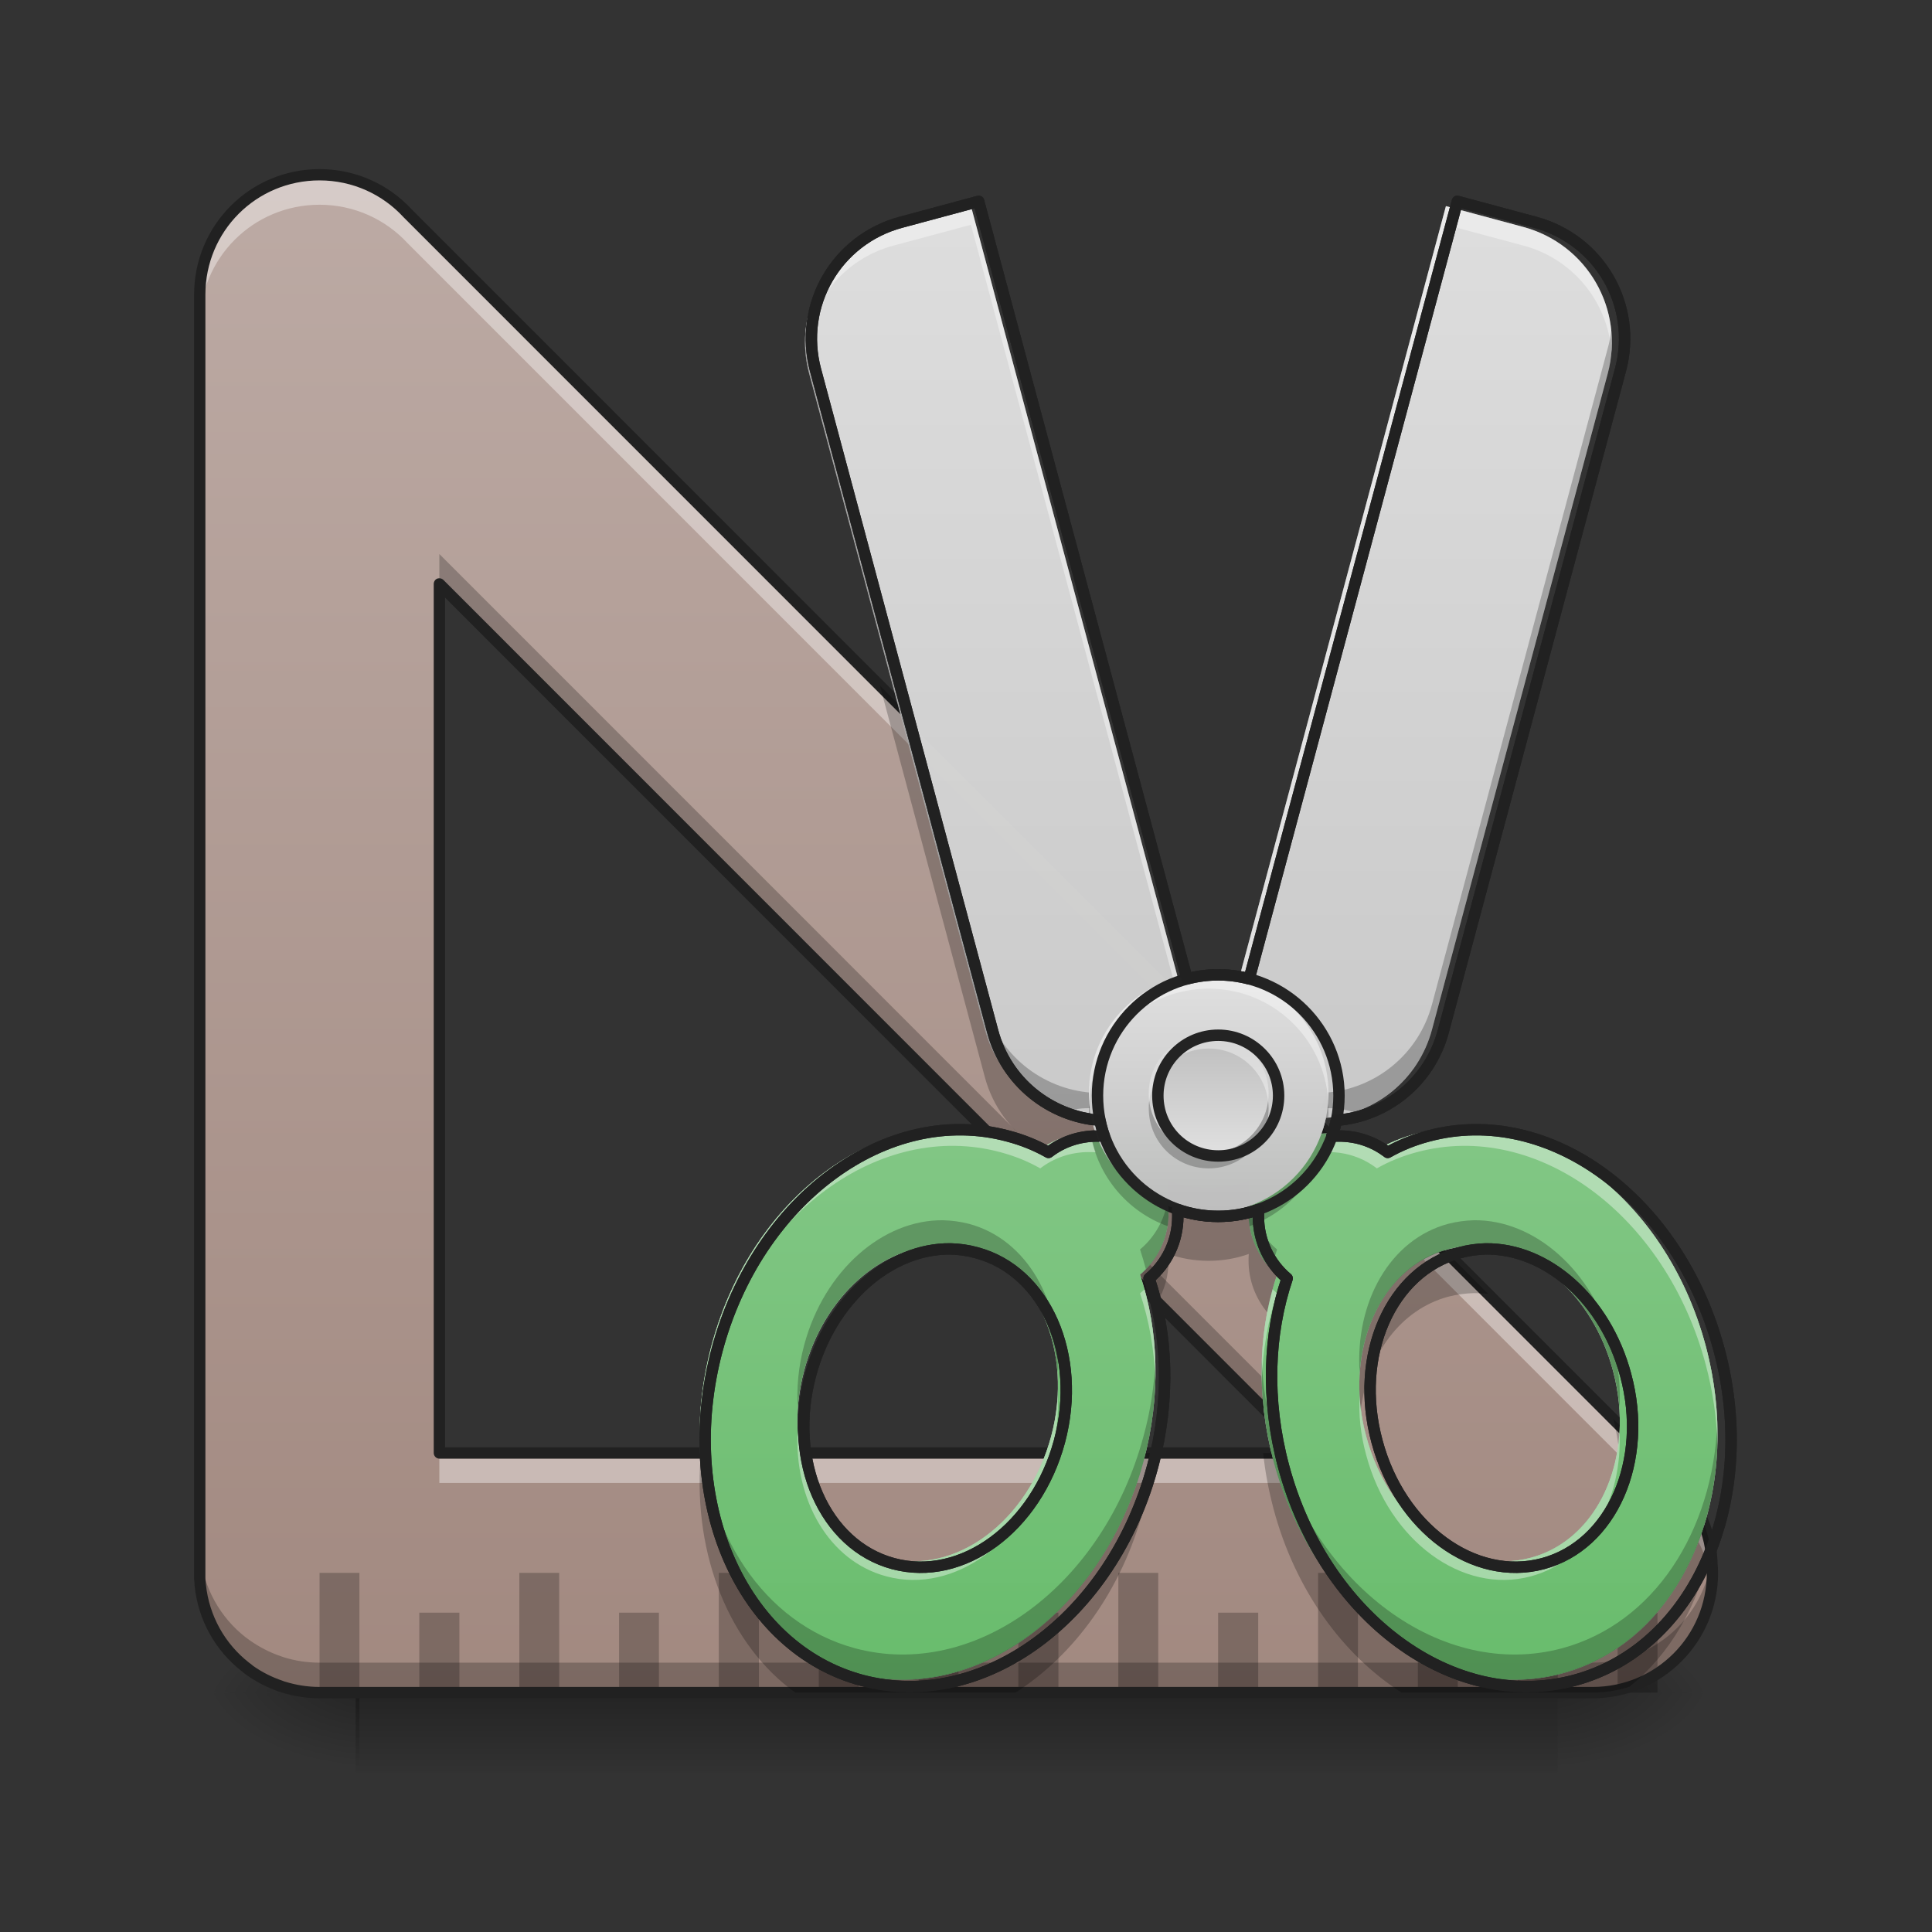 <?xml version="1.0" encoding="UTF-8"?>
<svg xmlns="http://www.w3.org/2000/svg" xmlns:xlink="http://www.w3.org/1999/xlink" width="32px" height="32px" viewBox="0 0 32 32" version="1.1">
<rect x="0" y="0" width="32" height="32" fill="#333333" stroke="none"/>
<defs>
<linearGradient id="linear0" gradientUnits="userSpaceOnUse" x1="254" y1="233.5" x2="254" y2="254.667" gradientTransform="matrix(3.762,0,0,0.063,-1327.905,13.439)">
<stop offset="0" style="stop-color:rgb(0%,0%,0%);stop-opacity:0.275;"/>
<stop offset="1" style="stop-color:rgb(0%,0%,0%);stop-opacity:0;"/>
</linearGradient>
<radialGradient id="radial0" gradientUnits="userSpaceOnUse" cx="450.909" cy="189.579" fx="450.909" fy="189.579" r="21.167" gradientTransform="matrix(0,-0.078,-0.141,-0,52.131,63.595)">
<stop offset="0" style="stop-color:rgb(0%,0%,0%);stop-opacity:0.314;"/>
<stop offset="0.222" style="stop-color:rgb(0%,0%,0%);stop-opacity:0.275;"/>
<stop offset="1" style="stop-color:rgb(0%,0%,0%);stop-opacity:0;"/>
</radialGradient>
<radialGradient id="radial1" gradientUnits="userSpaceOnUse" cx="450.909" cy="189.579" fx="450.909" fy="189.579" r="21.167" gradientTransform="matrix(-0,0.078,0.141,0,-20.378,-7.527)">
<stop offset="0" style="stop-color:rgb(0%,0%,0%);stop-opacity:0.314;"/>
<stop offset="0.222" style="stop-color:rgb(0%,0%,0%);stop-opacity:0.275;"/>
<stop offset="1" style="stop-color:rgb(0%,0%,0%);stop-opacity:0;"/>
</radialGradient>
<radialGradient id="radial2" gradientUnits="userSpaceOnUse" cx="450.909" cy="189.579" fx="450.909" fy="189.579" r="21.167" gradientTransform="matrix(-0,-0.078,0.141,-0,-20.378,63.595)">
<stop offset="0" style="stop-color:rgb(0%,0%,0%);stop-opacity:0.314;"/>
<stop offset="0.222" style="stop-color:rgb(0%,0%,0%);stop-opacity:0.275;"/>
<stop offset="1" style="stop-color:rgb(0%,0%,0%);stop-opacity:0;"/>
</radialGradient>
<radialGradient id="radial3" gradientUnits="userSpaceOnUse" cx="450.909" cy="189.579" fx="450.909" fy="189.579" r="21.167" gradientTransform="matrix(0,0.078,-0.141,0,52.131,-7.527)">
<stop offset="0" style="stop-color:rgb(0%,0%,0%);stop-opacity:0.314;"/>
<stop offset="0.222" style="stop-color:rgb(0%,0%,0%);stop-opacity:0.275;"/>
<stop offset="1" style="stop-color:rgb(0%,0%,0%);stop-opacity:0;"/>
</radialGradient>
<linearGradient id="linear1" gradientUnits="userSpaceOnUse" x1="560" y1="1695.118" x2="560" y2="175.118" gradientTransform="matrix(0.017,0,0,0.017,-1.323,0)">
<stop offset="0" style="stop-color:rgb(63.137%,53.333%,49.804%);stop-opacity:1;"/>
<stop offset="1" style="stop-color:rgb(73.725%,66.667%,64.314%);stop-opacity:1;"/>
</linearGradient>
<filter id="alpha" filterUnits="objectBoundingBox" x="0%" y="0%" width="100%" height="100%">
  <feColorMatrix type="matrix" in="SourceGraphic" values="0 0 0 0 1 0 0 0 0 1 0 0 0 0 1 0 0 0 1 0"/>
</filter>
<mask id="mask0">
  <g filter="url(#alpha)">
<rect x="0" y="0" width="32" height="32" style="fill:rgb(0%,0%,0%);fill-opacity:0.99;stroke:none;"/>
  </g>
</mask>
<linearGradient id="linear2" gradientUnits="userSpaceOnUse" x1="2480" y1="1695.118" x2="2480" y2="175.118" gradientTransform="matrix(0.017,0,0,0.017,-20.997,0)">
<stop offset="0" style="stop-color:rgb(74.118%,74.118%,74.118%);stop-opacity:1;"/>
<stop offset="1" style="stop-color:rgb(87.843%,87.843%,87.843%);stop-opacity:1;"/>
</linearGradient>
<clipPath id="clip1">
  <rect x="0" y="0" width="32" height="32"/>
</clipPath>
<g id="surface5" clip-path="url(#clip1)">
<path style=" stroke:none;fill-rule:nonzero;fill:url(#linear2);" d="M 16.082 3.414 L 14.805 3.758 C 13.742 4.043 13.117 5.125 13.402 6.188 L 16.312 17.051 C 16.535 17.887 17.258 18.453 18.074 18.516 C 18.094 18.605 18.117 18.691 18.148 18.777 C 18.109 18.773 18.07 18.773 18.035 18.773 C 17.73 18.773 17.453 18.871 17.23 19.043 C 17.023 18.926 16.801 18.836 16.562 18.773 C 14.578 18.242 12.449 19.809 11.785 22.285 C 11.121 24.766 12.184 27.188 14.164 27.719 C 16.148 28.25 18.277 26.684 18.941 24.203 C 19.234 23.109 19.191 22.027 18.883 21.113 C 19.172 20.871 19.355 20.504 19.355 20.094 C 19.355 20.059 19.355 20.02 19.352 19.98 C 19.559 20.055 19.785 20.094 20.02 20.094 C 20.25 20.094 20.477 20.055 20.684 19.98 C 20.68 20.02 20.68 20.059 20.68 20.094 C 20.68 20.504 20.863 20.871 21.152 21.113 C 20.844 22.027 20.801 23.109 21.094 24.203 C 21.758 26.684 23.887 28.25 25.871 27.719 C 27.852 27.188 28.914 24.766 28.25 22.285 C 27.586 19.809 25.457 18.242 23.473 18.773 C 23.234 18.836 23.012 18.926 22.805 19.043 C 22.582 18.871 22.305 18.773 22.004 18.773 C 21.965 18.773 21.926 18.773 21.887 18.777 C 21.918 18.691 21.941 18.605 21.961 18.516 C 22.777 18.453 23.496 17.887 23.719 17.051 L 26.629 6.188 C 26.914 5.125 26.289 4.043 25.227 3.758 L 23.949 3.414 L 20.527 16.191 C 20.363 16.148 20.195 16.125 20.02 16.125 C 19.84 16.125 19.668 16.148 19.508 16.191 Z M 15.621 20.629 C 15.766 20.633 15.906 20.652 16.047 20.691 C 17.18 20.992 17.789 22.379 17.41 23.793 C 17.027 25.211 15.812 26.105 14.68 25.801 C 13.547 25.496 12.941 24.113 13.32 22.699 C 13.652 21.457 14.625 20.617 15.621 20.629 Z M 24.414 20.629 C 25.41 20.617 26.383 21.457 26.715 22.699 C 27.098 24.113 26.488 25.496 25.355 25.801 C 24.223 26.105 23.008 25.211 22.629 23.793 C 22.246 22.379 22.855 20.992 23.988 20.691 C 24.129 20.652 24.27 20.633 24.414 20.629 Z M 24.414 20.629 "/>
</g>
<mask id="mask1">
  <g filter="url(#alpha)">
<rect x="0" y="0" width="32" height="32" style="fill:rgb(0%,0%,0%);fill-opacity:0.99;stroke:none;"/>
  </g>
</mask>
<linearGradient id="linear3" gradientUnits="userSpaceOnUse" x1="1200" y1="1695.118" x2="1200" y2="1095.118" gradientTransform="matrix(0.017,0,0,0.017,0,0)">
<stop offset="0" style="stop-color:rgb(40%,73.333%,41.569%);stop-opacity:1;"/>
<stop offset="1" style="stop-color:rgb(50.588%,78.039%,51.765%);stop-opacity:1;"/>
</linearGradient>
<clipPath id="clip2">
  <rect x="0" y="0" width="32" height="32"/>
</clipPath>
<g id="surface8" clip-path="url(#clip2)">
<path style=" stroke:none;fill-rule:nonzero;fill:url(#linear3);" d="M 15.816 18.668 C 14.07 18.648 12.367 20.117 11.785 22.285 C 11.121 24.766 12.184 27.188 14.164 27.719 C 16.148 28.25 18.277 26.684 18.941 24.203 C 19.234 23.109 19.191 22.027 18.883 21.113 C 19.172 20.871 19.355 20.504 19.355 20.094 C 19.355 20.059 19.355 20.02 19.352 19.98 C 19.559 20.055 19.785 20.094 20.02 20.094 C 20.25 20.094 20.477 20.055 20.684 19.98 C 20.68 20.02 20.68 20.059 20.68 20.094 C 20.68 20.504 20.863 20.871 21.152 21.113 C 20.844 22.027 20.801 23.109 21.094 24.203 C 21.758 26.684 23.887 28.25 25.871 27.719 C 27.852 27.188 28.914 24.766 28.25 22.285 C 27.586 19.809 25.457 18.242 23.473 18.773 C 23.234 18.836 23.012 18.926 22.805 19.043 C 22.582 18.871 22.305 18.773 22.004 18.773 C 21.965 18.773 21.926 18.773 21.887 18.777 C 21.891 18.777 21.891 18.773 21.891 18.773 C 21.871 18.773 21.852 18.773 21.832 18.773 L 18.145 18.773 C 18.145 18.773 18.148 18.777 18.148 18.777 C 18.109 18.773 18.07 18.773 18.035 18.773 C 17.73 18.773 17.453 18.871 17.23 19.043 C 17.023 18.926 16.801 18.836 16.562 18.773 C 16.316 18.707 16.062 18.672 15.816 18.668 Z M 15.621 20.629 C 15.766 20.633 15.906 20.652 16.047 20.691 C 17.18 20.992 17.789 22.379 17.41 23.793 C 17.027 25.211 15.812 26.105 14.68 25.801 C 13.547 25.496 12.941 24.113 13.32 22.699 C 13.652 21.457 14.625 20.617 15.621 20.629 Z M 24.414 20.629 C 25.41 20.617 26.383 21.457 26.715 22.699 C 27.098 24.113 26.488 25.496 25.355 25.801 C 24.223 26.105 23.008 25.211 22.629 23.793 C 22.246 22.379 22.855 20.992 23.988 20.691 C 24.129 20.652 24.27 20.633 24.414 20.629 Z M 24.414 20.629 "/>
</g>
<mask id="mask2">
  <g filter="url(#alpha)">
<rect x="0" y="0" width="32" height="32" style="fill:rgb(0%,0%,0%);fill-opacity:0.99;stroke:none;"/>
  </g>
</mask>
<clipPath id="clip3">
  <rect x="0" y="0" width="32" height="32"/>
</clipPath>
<g id="surface11" clip-path="url(#clip3)">
<path style=" stroke:none;fill-rule:nonzero;fill:rgb(100%,100%,100%);fill-opacity:0.392;" d="M 16.082 3.414 L 14.805 3.758 C 13.863 4.008 13.266 4.887 13.34 5.824 C 13.402 5.008 13.969 4.289 14.805 4.066 L 16.082 3.723 L 19.508 16.5 C 19.668 16.457 19.84 16.434 20.02 16.434 C 20.195 16.434 20.363 16.457 20.527 16.5 L 23.949 3.723 L 25.227 4.066 C 26.062 4.289 26.629 5.008 26.691 5.824 C 26.766 4.887 26.168 4.008 25.227 3.758 L 23.949 3.414 L 20.527 16.191 C 20.363 16.148 20.195 16.125 20.02 16.125 C 19.84 16.125 19.668 16.148 19.508 16.191 Z M 15.816 18.668 C 14.07 18.648 12.367 20.117 11.785 22.285 C 11.637 22.84 11.574 23.391 11.59 23.922 C 11.602 23.488 11.664 23.043 11.785 22.594 C 12.449 20.117 14.578 18.551 16.562 19.082 C 16.801 19.145 17.023 19.234 17.23 19.352 C 17.453 19.18 17.73 19.082 18.035 19.082 C 18.07 19.082 18.109 19.082 18.148 19.086 C 18.117 19 18.094 18.914 18.074 18.824 C 17.988 18.82 17.906 18.805 17.824 18.789 C 17.605 18.824 17.402 18.914 17.23 19.043 C 17.023 18.926 16.801 18.836 16.562 18.773 C 16.316 18.707 16.062 18.672 15.816 18.668 Z M 24.219 18.668 C 23.973 18.672 23.723 18.707 23.473 18.773 C 23.234 18.836 23.012 18.926 22.805 19.043 C 22.633 18.914 22.43 18.824 22.211 18.789 C 22.129 18.805 22.047 18.816 21.961 18.824 C 21.941 18.914 21.918 19 21.887 19.086 C 21.926 19.082 21.965 19.082 22.004 19.082 C 22.305 19.082 22.582 19.18 22.805 19.352 C 23.012 19.234 23.234 19.145 23.473 19.082 C 25.457 18.551 27.586 20.117 28.25 22.594 C 28.371 23.043 28.434 23.488 28.445 23.922 C 28.461 23.391 28.398 22.84 28.25 22.285 C 27.668 20.117 25.965 18.648 24.219 18.668 Z M 18.957 21.355 C 18.934 21.379 18.906 21.398 18.883 21.422 C 19.035 21.875 19.121 22.367 19.137 22.883 C 19.152 22.348 19.09 21.832 18.957 21.355 Z M 21.078 21.355 C 20.945 21.832 20.883 22.348 20.898 22.883 C 20.914 22.367 21 21.875 21.152 21.422 C 21.129 21.398 21.105 21.379 21.078 21.355 Z M 17.52 23.102 C 17.508 23.328 17.473 23.562 17.41 23.793 C 17.027 25.211 15.812 26.105 14.68 25.801 C 13.816 25.57 13.262 24.715 13.211 23.695 C 13.152 24.848 13.73 25.855 14.68 26.109 C 15.812 26.414 17.027 25.52 17.41 24.102 C 17.5 23.762 17.535 23.426 17.52 23.102 Z M 22.52 23.102 C 22.5 23.426 22.535 23.762 22.629 24.102 C 23.008 25.52 24.223 26.414 25.355 26.109 C 26.305 25.855 26.883 24.848 26.824 23.695 C 26.773 24.715 26.219 25.57 25.355 25.801 C 24.223 26.105 23.008 25.211 22.629 23.793 C 22.566 23.562 22.527 23.328 22.52 23.102 Z M 22.52 23.102 "/>
</g>
<mask id="mask3">
  <g filter="url(#alpha)">
<rect x="0" y="0" width="32" height="32" style="fill:rgb(0%,0%,0%);fill-opacity:0.99;stroke:none;"/>
  </g>
</mask>
<clipPath id="clip4">
  <rect x="0" y="0" width="32" height="32"/>
</clipPath>
<g id="surface14" clip-path="url(#clip4)">
<path style=" stroke:none;fill-rule:nonzero;fill:rgb(0%,0%,0%);fill-opacity:0.235;" d="M 13.344 5.461 C 13.316 5.695 13.336 5.941 13.402 6.188 L 16.312 17.051 C 16.492 17.723 16.996 18.223 17.609 18.422 C 17.742 18.379 17.883 18.355 18.035 18.355 C 18.07 18.355 18.109 18.355 18.148 18.359 C 18.117 18.273 18.094 18.188 18.074 18.098 C 17.258 18.035 16.535 17.469 16.312 16.633 L 13.402 5.77 C 13.375 5.664 13.355 5.562 13.344 5.461 Z M 26.688 5.461 C 26.676 5.562 26.66 5.664 26.629 5.77 L 23.719 16.633 C 23.496 17.469 22.777 18.035 21.961 18.098 C 21.941 18.188 21.918 18.273 21.887 18.359 C 21.926 18.355 21.965 18.355 22.004 18.355 C 22.148 18.355 22.293 18.379 22.426 18.422 C 23.039 18.219 23.539 17.723 23.719 17.051 L 26.629 6.188 C 26.695 5.941 26.715 5.695 26.688 5.461 Z M 19.352 19.562 C 19.355 19.602 19.355 19.637 19.355 19.676 C 19.355 20.086 19.172 20.453 18.883 20.695 C 18.918 20.801 18.949 20.91 18.98 21.023 C 19.211 20.785 19.355 20.457 19.355 20.094 C 19.355 20.059 19.355 20.02 19.352 19.98 C 19.559 20.055 19.785 20.094 20.02 20.094 C 20.25 20.094 20.477 20.055 20.684 19.98 C 20.68 20.02 20.68 20.059 20.68 20.094 C 20.68 20.457 20.824 20.785 21.055 21.023 C 21.086 20.91 21.117 20.801 21.152 20.695 C 20.863 20.453 20.68 20.086 20.68 19.676 C 20.68 19.637 20.68 19.602 20.684 19.562 C 20.477 19.637 20.25 19.676 20.02 19.676 C 19.785 19.676 19.559 19.637 19.352 19.562 Z M 15.621 20.211 C 14.625 20.199 13.652 21.039 13.32 22.277 C 13.223 22.637 13.191 22.996 13.215 23.332 C 13.227 23.125 13.262 22.91 13.32 22.699 C 13.652 21.457 14.625 20.617 15.621 20.629 C 15.766 20.633 15.906 20.652 16.047 20.691 C 16.895 20.918 17.445 21.746 17.516 22.738 C 17.594 21.566 17.012 20.527 16.047 20.27 C 15.906 20.234 15.766 20.215 15.621 20.211 Z M 24.414 20.211 C 24.27 20.215 24.129 20.234 23.988 20.27 C 23.023 20.527 22.441 21.566 22.52 22.738 C 22.59 21.746 23.141 20.918 23.988 20.691 C 24.129 20.652 24.27 20.633 24.414 20.629 C 25.41 20.617 26.383 21.457 26.715 22.699 C 26.773 22.91 26.809 23.125 26.824 23.332 C 26.844 22.996 26.812 22.637 26.715 22.277 C 26.383 21.039 25.41 20.199 24.414 20.211 Z M 19.137 22.516 C 19.121 22.93 19.059 23.359 18.941 23.785 C 18.277 26.262 16.148 27.832 14.164 27.301 C 12.641 26.891 11.66 25.363 11.594 23.555 C 11.516 25.543 12.523 27.277 14.164 27.719 C 16.148 28.25 18.277 26.684 18.941 24.203 C 19.098 23.633 19.156 23.059 19.137 22.516 Z M 20.898 22.516 C 20.879 23.062 20.941 23.633 21.094 24.203 C 21.758 26.684 23.887 28.25 25.871 27.719 C 27.512 27.277 28.52 25.543 28.445 23.555 C 28.375 25.363 27.395 26.891 25.871 27.301 C 23.887 27.832 21.758 26.262 21.094 23.785 C 20.98 23.359 20.914 22.93 20.898 22.516 Z M 20.898 22.516 "/>
</g>
<mask id="mask4">
  <g filter="url(#alpha)">
<rect x="0" y="0" width="32" height="32" style="fill:rgb(0%,0%,0%);fill-opacity:0.99;stroke:none;"/>
  </g>
</mask>
<clipPath id="clip5">
  <rect x="0" y="0" width="32" height="32"/>
</clipPath>
<g id="surface17" clip-path="url(#clip5)">
<path style="fill:none;stroke-width:3;stroke-linecap:round;stroke-linejoin:round;stroke:rgb(12.941%,12.941%,12.941%);stroke-opacity:1;stroke-miterlimit:4;" d="M 257.288 -160.38 L 236.852 -154.881 C 219.854 -150.319 209.855 -133.008 214.417 -116.009 L 260.975 57.786 C 264.537 71.16 276.099 80.222 289.16 81.222 C 289.472 82.659 289.847 84.034 290.347 85.409 C 289.722 85.346 289.097 85.346 288.535 85.346 C 283.66 85.346 279.223 86.909 275.661 89.658 C 272.349 87.784 268.787 86.346 264.975 85.346 C 233.228 76.847 199.168 101.907 188.544 141.528 C 177.921 181.212 194.919 219.958 226.603 228.458 C 258.35 236.957 292.41 211.897 303.034 172.213 C 307.721 154.715 307.033 137.404 302.096 122.78 C 306.721 118.906 309.658 113.031 309.658 106.469 C 309.658 105.907 309.658 105.282 309.595 104.657 C 312.908 105.844 316.532 106.469 320.282 106.469 C 323.969 106.469 327.594 105.844 330.906 104.657 C 330.843 105.282 330.843 105.907 330.843 106.469 C 330.843 113.031 333.781 118.906 338.405 122.78 C 333.468 137.404 332.781 154.715 337.468 172.213 C 348.092 211.897 382.151 236.957 413.898 228.458 C 445.582 219.958 462.581 181.212 451.957 141.528 C 441.333 101.907 407.274 76.847 375.527 85.346 C 371.715 86.346 368.152 87.784 364.84 89.658 C 361.278 86.909 356.841 85.346 352.029 85.346 C 351.404 85.346 350.779 85.346 350.154 85.409 C 350.654 84.034 351.029 82.659 351.341 81.222 C 364.403 80.222 375.902 71.16 379.464 57.786 L 426.022 -116.009 C 430.584 -133.008 420.585 -150.319 403.586 -154.881 L 383.151 -160.38 L 328.406 44.038 C 325.781 43.35 323.094 42.975 320.282 42.975 C 317.407 42.975 314.657 43.35 312.095 44.038 Z M 249.914 115.031 C 252.226 115.093 254.476 115.406 256.725 116.031 C 274.849 120.843 284.598 143.028 278.536 165.651 C 272.411 188.336 252.976 202.648 234.853 197.773 C 216.729 192.899 207.043 170.776 213.105 148.153 C 218.417 128.28 233.978 114.844 249.914 115.031 Z M 390.588 115.031 C 406.524 114.844 422.085 128.28 427.397 148.153 C 433.521 170.776 423.772 192.899 405.649 197.773 C 387.525 202.648 368.09 188.336 362.028 165.651 C 355.904 143.028 365.653 120.843 383.776 116.031 C 386.026 115.406 388.275 115.093 390.588 115.031 Z M 390.588 115.031 " transform="matrix(0.063,0,0,0.063,0,13.439)"/>
</g>
<mask id="mask5">
  <g filter="url(#alpha)">
<rect x="0" y="0" width="32" height="32" style="fill:rgb(0%,0%,0%);fill-opacity:0.99;stroke:none;"/>
  </g>
</mask>
<linearGradient id="linear4" gradientUnits="userSpaceOnUse" x1="656.167" y1="106.5" x2="656.167" y2="43" gradientTransform="matrix(0.063,0,0,0.063,-20.997,13.439)">
<stop offset="0" style="stop-color:rgb(74.118%,74.118%,74.118%);stop-opacity:1;"/>
<stop offset="1" style="stop-color:rgb(87.843%,87.843%,87.843%);stop-opacity:1;"/>
</linearGradient>
<clipPath id="clip6">
  <rect x="0" y="0" width="32" height="32"/>
</clipPath>
<g id="surface20" clip-path="url(#clip6)">
<path style=" stroke:none;fill-rule:nonzero;fill:url(#linear4);" d="M 20.02 16.125 C 21.113 16.125 22.004 17.016 22.004 18.109 C 22.004 19.207 21.113 20.094 20.02 20.094 C 18.922 20.094 18.035 19.207 18.035 18.109 C 18.035 17.016 18.922 16.125 20.02 16.125 Z M 20.02 16.125 "/>
</g>
<mask id="mask6">
  <g filter="url(#alpha)">
<rect x="0" y="0" width="32" height="32" style="fill:rgb(0%,0%,0%);fill-opacity:0.99;stroke:none;"/>
  </g>
</mask>
<linearGradient id="linear5" gradientUnits="userSpaceOnUse" x1="656.167" y1="106.5" x2="656.167" y2="43" gradientTransform="matrix(0.031,0,0,-0.031,-0.489,20.447)">
<stop offset="0" style="stop-color:rgb(74.118%,74.118%,74.118%);stop-opacity:1;"/>
<stop offset="1" style="stop-color:rgb(87.843%,87.843%,87.843%);stop-opacity:1;"/>
</linearGradient>
<clipPath id="clip7">
  <rect x="0" y="0" width="32" height="32"/>
</clipPath>
<g id="surface23" clip-path="url(#clip7)">
<path style=" stroke:none;fill-rule:nonzero;fill:url(#linear5);" d="M 20.02 19.102 C 20.566 19.102 21.012 18.66 21.012 18.109 C 21.012 17.562 20.566 17.117 20.02 17.117 C 19.469 17.117 19.027 17.562 19.027 18.109 C 19.027 18.66 19.469 19.102 20.02 19.102 Z M 20.02 19.102 "/>
</g>
<mask id="mask7">
  <g filter="url(#alpha)">
<rect x="0" y="0" width="32" height="32" style="fill:rgb(0%,0%,0%);fill-opacity:0.99;stroke:none;"/>
  </g>
</mask>
<clipPath id="clip8">
  <rect x="0" y="0" width="32" height="32"/>
</clipPath>
<g id="surface26" clip-path="url(#clip8)">
<path style=" stroke:none;fill-rule:nonzero;fill:rgb(100%,100%,100%);fill-opacity:0.392;" d="M 20.02 16.125 C 18.918 16.125 18.035 17.012 18.035 18.109 C 18.035 18.152 18.035 18.195 18.039 18.234 C 18.102 17.195 18.961 16.375 20.02 16.375 C 21.074 16.375 21.934 17.195 22 18.234 C 22 18.195 22.004 18.152 22.004 18.109 C 22.004 17.012 21.117 16.125 20.02 16.125 Z M 20.02 16.125 "/>
</g>
<mask id="mask8">
  <g filter="url(#alpha)">
<rect x="0" y="0" width="32" height="32" style="fill:rgb(0%,0%,0%);fill-opacity:0.99;stroke:none;"/>
  </g>
</mask>
<clipPath id="clip9">
  <rect x="0" y="0" width="32" height="32"/>
</clipPath>
<g id="surface29" clip-path="url(#clip9)">
<path style=" stroke:none;fill-rule:nonzero;fill:rgb(0%,0%,0%);fill-opacity:0.235;" d="M 18.039 18.277 C 18.035 18.332 18.035 18.387 18.035 18.441 C 18.035 18.465 18.035 18.488 18.035 18.512 C 18.047 18.512 18.062 18.516 18.074 18.516 C 18.074 18.52 18.078 18.527 18.078 18.531 C 18.059 18.449 18.047 18.363 18.039 18.277 Z M 21.996 18.277 C 21.988 18.363 21.977 18.445 21.957 18.531 C 21.961 18.523 21.961 18.52 21.961 18.516 C 21.977 18.516 21.988 18.512 22 18.512 C 22 18.488 22.004 18.465 22.004 18.441 C 22.004 18.387 22 18.332 21.996 18.277 Z M 21.949 18.57 C 21.949 18.578 21.945 18.586 21.945 18.594 C 21.945 18.586 21.949 18.578 21.949 18.57 Z M 18.086 18.57 C 18.09 18.578 18.09 18.586 18.09 18.594 C 18.09 18.586 18.09 18.578 18.086 18.57 Z M 18.105 18.645 C 18.105 18.648 18.105 18.652 18.109 18.656 C 18.105 18.652 18.105 18.648 18.105 18.645 Z M 21.93 18.648 C 21.93 18.648 21.93 18.652 21.93 18.652 C 21.93 18.652 21.93 18.648 21.93 18.648 Z M 21.91 18.707 C 21.91 18.711 21.91 18.715 21.906 18.719 C 21.91 18.715 21.91 18.711 21.91 18.707 Z M 18.125 18.707 C 18.125 18.711 18.125 18.715 18.129 18.719 C 18.125 18.715 18.125 18.711 18.125 18.707 Z M 18.062 18.773 C 18.18 19.484 18.676 20.07 19.34 20.309 C 19.352 20.238 19.355 20.168 19.355 20.094 C 19.355 20.059 19.355 20.02 19.352 19.98 C 18.789 19.781 18.348 19.34 18.148 18.777 C 18.117 18.773 18.09 18.773 18.062 18.773 Z M 21.977 18.773 C 21.945 18.773 21.918 18.773 21.887 18.777 C 21.691 19.34 21.246 19.781 20.684 19.98 C 20.68 20.02 20.68 20.059 20.68 20.094 C 20.68 20.168 20.684 20.238 20.695 20.309 C 21.359 20.07 21.855 19.484 21.977 18.773 Z M 19.387 19.996 C 19.391 19.996 19.391 19.996 19.391 19.996 C 19.391 19.996 19.391 19.996 19.387 19.996 Z M 20.648 19.996 C 20.645 19.996 20.645 19.996 20.645 19.996 C 20.645 19.996 20.645 19.996 20.648 19.996 Z M 19.426 20.008 C 19.43 20.008 19.43 20.008 19.434 20.008 C 19.43 20.008 19.43 20.008 19.426 20.008 Z M 20.609 20.008 C 20.605 20.008 20.605 20.008 20.602 20.008 C 20.605 20.008 20.605 20.008 20.609 20.008 Z M 19.668 20.066 C 19.672 20.066 19.672 20.066 19.676 20.066 C 19.672 20.066 19.672 20.066 19.668 20.066 Z M 20.367 20.066 C 20.363 20.066 20.363 20.066 20.359 20.066 C 20.363 20.066 20.363 20.066 20.367 20.066 Z M 19.707 20.07 C 19.711 20.07 19.715 20.074 19.723 20.074 C 19.715 20.074 19.711 20.07 19.707 20.07 Z M 20.328 20.07 C 20.324 20.07 20.32 20.074 20.316 20.074 C 20.32 20.074 20.324 20.07 20.328 20.07 Z M 19.746 20.078 C 19.754 20.078 19.762 20.078 19.77 20.078 C 19.762 20.078 19.754 20.078 19.746 20.078 Z M 20.289 20.078 C 20.281 20.078 20.273 20.078 20.27 20.078 C 20.273 20.078 20.281 20.078 20.289 20.078 Z M 19.789 20.082 C 19.797 20.082 19.805 20.086 19.812 20.086 C 19.805 20.086 19.797 20.082 19.789 20.082 Z M 20.246 20.082 C 20.238 20.082 20.23 20.086 20.223 20.086 C 20.23 20.086 20.238 20.082 20.246 20.082 Z M 19.836 20.086 C 19.844 20.09 19.852 20.09 19.859 20.09 C 19.852 20.09 19.844 20.09 19.836 20.086 Z M 20.203 20.086 C 20.191 20.09 20.184 20.09 20.176 20.09 C 20.184 20.09 20.191 20.09 20.203 20.086 Z M 19.879 20.09 C 19.891 20.09 19.898 20.094 19.906 20.094 C 19.898 20.094 19.891 20.09 19.879 20.09 Z M 20.156 20.09 C 20.148 20.09 20.137 20.094 20.129 20.094 C 20.137 20.094 20.148 20.09 20.156 20.09 Z M 19.926 20.094 C 19.934 20.094 19.945 20.094 19.953 20.094 C 19.945 20.094 19.934 20.094 19.926 20.094 Z M 20.109 20.094 C 20.102 20.094 20.09 20.094 20.082 20.094 C 20.09 20.094 20.102 20.094 20.109 20.094 Z M 19.973 20.094 C 19.988 20.094 20.004 20.094 20.02 20.094 C 20.004 20.094 19.988 20.094 19.973 20.094 Z M 20.02 20.094 C 20.031 20.094 20.047 20.094 20.062 20.094 C 20.047 20.094 20.031 20.094 20.02 20.094 Z M 20.02 20.094 "/>
</g>
<mask id="mask9">
  <g filter="url(#alpha)">
<rect x="0" y="0" width="32" height="32" style="fill:rgb(0%,0%,0%);fill-opacity:0.99;stroke:none;"/>
  </g>
</mask>
<clipPath id="clip10">
  <rect x="0" y="0" width="32" height="32"/>
</clipPath>
<g id="surface32" clip-path="url(#clip10)">
<path style="fill:none;stroke-width:3;stroke-linecap:round;stroke-linejoin:round;stroke:rgb(12.941%,12.941%,12.941%);stroke-opacity:1;stroke-miterlimit:4;" d="M 320.282 42.975 C 337.78 42.975 352.029 57.224 352.029 74.722 C 352.029 92.283 337.78 106.469 320.282 106.469 C 302.721 106.469 288.535 92.283 288.535 74.722 C 288.535 57.224 302.721 42.975 320.282 42.975 Z M 320.282 42.975 " transform="matrix(0.063,0,0,0.063,0,13.439)"/>
</g>
<mask id="mask10">
  <g filter="url(#alpha)">
<rect x="0" y="0" width="32" height="32" style="fill:rgb(0%,0%,0%);fill-opacity:0.99;stroke:none;"/>
  </g>
</mask>
<clipPath id="clip11">
  <rect x="0" y="0" width="32" height="32"/>
</clipPath>
<g id="surface35" clip-path="url(#clip11)">
<path style=" stroke:none;fill-rule:nonzero;fill:rgb(100%,100%,100%);fill-opacity:0.392;" d="M 20.02 17.117 C 19.469 17.117 19.027 17.562 19.027 18.109 C 19.027 18.152 19.027 18.195 19.035 18.234 C 19.094 17.746 19.512 17.367 20.02 17.367 C 20.527 17.367 20.941 17.746 21.004 18.234 C 21.008 18.195 21.012 18.152 21.012 18.109 C 21.012 17.562 20.566 17.117 20.02 17.117 Z M 20.02 17.117 "/>
</g>
<mask id="mask11">
  <g filter="url(#alpha)">
<rect x="0" y="0" width="32" height="32" style="fill:rgb(0%,0%,0%);fill-opacity:0.99;stroke:none;"/>
  </g>
</mask>
<clipPath id="clip12">
  <rect x="0" y="0" width="32" height="32"/>
</clipPath>
<g id="surface38" clip-path="url(#clip12)">
<path style=" stroke:none;fill-rule:nonzero;fill:rgb(0%,0%,0%);fill-opacity:0.235;" d="M 20.02 19.352 C 19.469 19.352 19.027 18.91 19.027 18.359 C 19.027 18.316 19.027 18.277 19.035 18.234 C 19.094 18.727 19.512 19.102 20.02 19.102 C 20.527 19.102 20.941 18.727 21.004 18.234 C 21.008 18.277 21.012 18.316 21.012 18.359 C 21.012 18.91 20.566 19.352 20.02 19.352 Z M 20.02 19.352 "/>
</g>
<mask id="mask12">
  <g filter="url(#alpha)">
<rect x="0" y="0" width="32" height="32" style="fill:rgb(0%,0%,0%);fill-opacity:0.99;stroke:none;"/>
  </g>
</mask>
<clipPath id="clip13">
  <rect x="0" y="0" width="32" height="32"/>
</clipPath>
<g id="surface41" clip-path="url(#clip13)">
<path style="fill:none;stroke-width:3;stroke-linecap:round;stroke-linejoin:round;stroke:rgb(12.941%,12.941%,12.941%);stroke-opacity:1;stroke-miterlimit:4;" d="M 320.282 -90.596 C 329.031 -90.596 336.155 -83.534 336.155 -74.722 C 336.155 -65.973 329.031 -58.849 320.282 -58.849 C 311.47 -58.849 304.408 -65.973 304.408 -74.722 C 304.408 -83.534 311.47 -90.596 320.282 -90.596 Z M 320.282 -90.596 " transform="matrix(0.063,0,0,-0.063,0,13.439)"/>
</g>
<mask id="mask13">
  <g filter="url(#alpha)">
<rect x="0" y="0" width="32" height="32" style="fill:rgb(0%,0%,0%);fill-opacity:0.99;stroke:none;"/>
  </g>
</mask>
<clipPath id="clip14">
  <rect x="0" y="0" width="32" height="32"/>
</clipPath>
<g id="surface44" clip-path="url(#clip14)">
<path style=" stroke:none;fill-rule:nonzero;fill:rgb(0%,0%,0%);fill-opacity:0.235;" d="M 14.574 11.355 L 16.312 17.84 C 16.445 18.336 16.754 18.738 17.156 18.996 C 17.18 19.008 17.207 19.023 17.23 19.035 C 17.453 18.867 17.73 18.77 18.035 18.77 C 18.07 18.77 18.109 18.77 18.148 18.773 C 18.117 18.688 18.094 18.602 18.074 18.512 C 17.258 18.449 16.535 17.883 16.312 17.047 L 14.863 11.648 Z M 21.914 18.695 C 21.906 18.723 21.898 18.746 21.887 18.773 C 21.922 18.77 21.953 18.77 21.984 18.77 Z M 19.352 19.977 C 19.355 20.016 19.355 20.051 19.355 20.09 C 19.355 20.5 19.172 20.863 18.883 21.109 C 18.91 21.188 18.934 21.27 18.957 21.352 L 19.168 21.562 C 19.289 21.367 19.355 21.133 19.355 20.883 C 19.355 20.844 19.355 20.809 19.352 20.77 C 19.559 20.844 19.785 20.883 20.02 20.883 C 20.25 20.883 20.477 20.844 20.684 20.77 C 20.68 20.809 20.68 20.844 20.68 20.883 C 20.68 21.207 20.797 21.504 20.988 21.734 C 21.031 21.52 21.086 21.309 21.152 21.109 C 20.863 20.863 20.68 20.5 20.68 20.09 C 20.68 20.051 20.68 20.016 20.684 19.977 C 20.477 20.051 20.25 20.09 20.02 20.09 C 19.785 20.09 19.559 20.051 19.352 19.977 Z M 23.922 20.703 C 22.949 21.004 22.387 22.121 22.539 23.344 C 22.66 22.434 23.195 21.691 23.988 21.477 C 24.129 21.441 24.27 21.422 24.414 21.418 C 24.492 21.418 24.57 21.422 24.648 21.43 Z M 20.91 23.121 C 20.906 23.176 20.902 23.238 20.902 23.297 L 20.93 23.324 C 20.922 23.258 20.914 23.188 20.91 23.121 Z M 26.723 23.504 C 26.758 23.645 26.785 23.789 26.805 23.93 C 26.816 23.824 26.824 23.719 26.828 23.609 Z M 18.977 24.066 C 18.965 24.109 18.953 24.156 18.941 24.199 C 18.277 26.676 16.148 28.246 14.164 27.715 C 12.695 27.32 11.73 25.883 11.602 24.156 C 11.484 25.777 12.09 27.254 13.172 28.035 L 16.82 28.035 C 17.789 27.414 18.582 26.34 18.941 24.992 C 19.027 24.68 19.082 24.371 19.113 24.066 Z M 20.922 24.066 C 20.953 24.371 21.012 24.68 21.094 24.992 C 21.453 26.34 22.246 27.414 23.215 28.035 L 26.379 28.035 C 26.59 28.035 26.797 28 26.988 27.938 C 27.66 27.402 28.129 26.59 28.332 25.645 C 28.312 25.512 28.277 25.383 28.227 25.254 C 27.852 26.469 27.016 27.406 25.871 27.715 C 23.887 28.246 21.758 26.676 21.094 24.199 C 21.082 24.156 21.07 24.109 21.059 24.066 Z M 20.922 24.066 "/>
</g>
<mask id="mask14">
  <g filter="url(#alpha)">
<rect x="0" y="0" width="32" height="32" style="fill:rgb(0%,0%,0%);fill-opacity:0.99;stroke:none;"/>
  </g>
</mask>
<clipPath id="clip15">
  <rect x="0" y="0" width="32" height="32"/>
</clipPath>
<g id="surface47" clip-path="url(#clip15)">
<path style="fill:none;stroke-width:3;stroke-linecap:round;stroke-linejoin:round;stroke:rgb(12.941%,12.941%,12.941%);stroke-opacity:1;stroke-miterlimit:4;" d="M 257.288 -160.38 L 236.852 -154.881 C 219.854 -150.319 209.855 -133.008 214.417 -116.009 L 260.975 57.786 C 264.537 71.16 276.099 80.222 289.16 81.222 C 289.472 82.659 289.847 84.034 290.347 85.409 C 289.722 85.346 289.097 85.346 288.535 85.346 C 283.66 85.346 279.223 86.909 275.661 89.658 C 272.349 87.784 268.787 86.346 264.975 85.346 C 233.228 76.847 199.168 101.907 188.544 141.528 C 177.921 181.212 194.919 219.958 226.603 228.458 C 258.35 236.957 292.41 211.897 303.034 172.213 C 307.721 154.715 307.033 137.404 302.096 122.78 C 306.721 118.906 309.658 113.031 309.658 106.469 C 309.658 105.907 309.658 105.282 309.595 104.657 C 312.908 105.844 316.532 106.469 320.282 106.469 C 323.969 106.469 327.594 105.844 330.906 104.657 C 330.843 105.282 330.843 105.907 330.843 106.469 C 330.843 113.031 333.781 118.906 338.405 122.78 C 333.468 137.404 332.781 154.715 337.468 172.213 C 348.092 211.897 382.151 236.957 413.898 228.458 C 445.582 219.958 462.581 181.212 451.957 141.528 C 441.333 101.907 407.274 76.847 375.527 85.346 C 371.715 86.346 368.152 87.784 364.84 89.658 C 361.278 86.909 356.841 85.346 352.029 85.346 C 351.404 85.346 350.779 85.346 350.154 85.409 C 350.654 84.034 351.029 82.659 351.341 81.222 C 364.403 80.222 375.902 71.16 379.464 57.786 L 426.022 -116.009 C 430.584 -133.008 420.585 -150.319 403.586 -154.881 L 383.151 -160.38 L 328.406 44.038 C 325.781 43.35 323.094 42.975 320.282 42.975 C 317.407 42.975 314.657 43.35 312.095 44.038 Z M 249.914 115.031 C 252.226 115.093 254.476 115.406 256.725 116.031 C 274.849 120.843 284.598 143.028 278.536 165.651 C 272.411 188.336 252.976 202.648 234.853 197.773 C 216.729 192.899 207.043 170.776 213.105 148.153 C 218.417 128.28 233.978 114.844 249.914 115.031 Z M 390.588 115.031 C 406.524 114.844 422.085 128.28 427.397 148.153 C 433.521 170.776 423.772 192.899 405.649 197.773 C 387.525 202.648 368.09 188.336 362.028 165.651 C 355.904 143.028 365.653 120.843 383.776 116.031 C 386.026 115.406 388.275 115.093 390.588 115.031 Z M 390.588 115.031 " transform="matrix(0.063,0,0,0.063,0,13.439)"/>
</g>
</defs>
<g id="surface1">
<path style=" stroke:none;fill-rule:nonzero;fill:url(#linear0);" d="M 5.891 28.035 L 25.801 28.035 L 25.801 29.355 L 5.891 29.355 Z M 5.891 28.035 "/>
<path style=" stroke:none;fill-rule:nonzero;fill:url(#radial0);" d="M 25.801 28.035 L 28.445 28.035 L 28.445 26.711 L 25.801 26.711 Z M 25.801 28.035 "/>
<path style=" stroke:none;fill-rule:nonzero;fill:url(#radial1);" d="M 5.953 28.035 L 3.309 28.035 L 3.309 29.355 L 5.953 29.355 Z M 5.953 28.035 "/>
<path style=" stroke:none;fill-rule:nonzero;fill:url(#radial2);" d="M 5.953 28.035 L 3.309 28.035 L 3.309 26.711 L 5.953 26.711 Z M 5.953 28.035 "/>
<path style=" stroke:none;fill-rule:nonzero;fill:url(#radial3);" d="M 25.801 28.035 L 28.445 28.035 L 28.445 29.355 L 25.801 29.355 Z M 25.801 28.035 "/>
<path style=" stroke:none;fill-rule:nonzero;fill:url(#linear1);" d="M 5.293 2.895 C 4.191 2.895 3.309 3.781 3.309 4.879 L 3.309 26.051 C 3.309 26.082 3.309 26.117 3.309 26.152 C 3.312 26.188 3.312 26.219 3.316 26.254 C 3.375 26.805 3.652 27.289 4.066 27.613 C 4.09 27.633 4.117 27.648 4.141 27.668 C 4.297 27.777 4.469 27.867 4.656 27.93 C 4.668 27.934 4.684 27.941 4.699 27.945 C 4.887 28.004 5.086 28.035 5.293 28.035 L 26.379 28.035 C 27.477 28.035 28.363 27.148 28.363 26.051 C 28.363 26 28.359 25.953 28.359 25.902 C 28.344 25.414 28.148 24.93 27.773 24.559 L 6.754 3.535 C 6.391 3.141 5.871 2.895 5.293 2.895 Z M 7.277 9.672 L 21.668 24.066 L 7.277 24.066 Z M 7.277 9.672 "/>
<path style=" stroke:none;fill-rule:nonzero;fill:rgb(100%,100%,100%);fill-opacity:0.392;" d="M 5.293 2.895 C 4.191 2.895 3.309 3.781 3.309 4.879 L 3.309 5.375 C 3.309 4.277 4.191 3.391 5.293 3.391 C 5.871 3.391 6.391 3.637 6.754 4.031 L 27.773 25.055 C 28.117 25.395 28.309 25.832 28.352 26.277 C 28.359 26.203 28.363 26.125 28.363 26.051 C 28.363 26 28.359 25.953 28.359 25.902 C 28.344 25.414 28.148 24.93 27.773 24.559 L 6.754 3.535 C 6.391 3.141 5.871 2.895 5.293 2.895 Z M 7.277 24.066 L 7.277 24.562 L 21.668 24.562 L 21.172 24.066 Z M 7.277 24.066 "/>
<path style=" stroke:none;fill-rule:nonzero;fill:rgb(0%,0%,0%);fill-opacity:0.235;" d="M 5.293 26.051 L 5.953 26.051 C 5.953 26.051 5.953 26.492 5.953 27.043 C 5.953 27.59 5.953 28.035 5.953 28.035 L 5.293 28.035 C 5.293 28.035 5.293 27.59 5.293 27.043 C 5.293 26.492 5.293 26.051 5.293 26.051 Z M 5.293 26.051 "/>
<path style=" stroke:none;fill-rule:nonzero;fill:rgb(0%,0%,0%);fill-opacity:0.235;" d="M 8.602 26.051 L 9.262 26.051 C 9.262 26.051 9.262 26.492 9.262 27.043 C 9.262 27.59 9.262 28.035 9.262 28.035 L 8.602 28.035 C 8.602 28.035 8.602 27.59 8.602 27.043 C 8.602 26.492 8.602 26.051 8.602 26.051 Z M 8.602 26.051 "/>
<path style=" stroke:none;fill-rule:nonzero;fill:rgb(0%,0%,0%);fill-opacity:0.235;" d="M 11.906 26.051 L 12.57 26.051 C 12.57 26.051 12.57 26.492 12.57 27.043 C 12.57 27.59 12.57 28.035 12.57 28.035 L 11.906 28.035 C 11.906 28.035 11.906 27.59 11.906 27.043 C 11.906 26.492 11.906 26.051 11.906 26.051 Z M 11.906 26.051 "/>
<path style=" stroke:none;fill-rule:nonzero;fill:rgb(0%,0%,0%);fill-opacity:0.235;" d="M 15.215 26.051 L 15.875 26.051 C 15.875 26.051 15.875 26.492 15.875 27.043 C 15.875 27.59 15.875 28.035 15.875 28.035 L 15.215 28.035 C 15.215 28.035 15.215 27.59 15.215 27.043 C 15.215 26.492 15.215 26.051 15.215 26.051 Z M 15.215 26.051 "/>
<path style=" stroke:none;fill-rule:nonzero;fill:rgb(0%,0%,0%);fill-opacity:0.235;" d="M 18.523 26.051 L 19.184 26.051 C 19.184 26.051 19.184 26.492 19.184 27.043 C 19.184 27.59 19.184 28.035 19.184 28.035 L 18.523 28.035 C 18.523 28.035 18.523 27.59 18.523 27.043 C 18.523 26.492 18.523 26.051 18.523 26.051 Z M 18.523 26.051 "/>
<path style=" stroke:none;fill-rule:nonzero;fill:rgb(0%,0%,0%);fill-opacity:0.235;" d="M 21.832 26.051 L 22.492 26.051 C 22.492 26.051 22.492 26.492 22.492 27.043 C 22.492 27.59 22.492 28.035 22.492 28.035 L 21.832 28.035 C 21.832 28.035 21.832 27.59 21.832 27.043 C 21.832 26.492 21.832 26.051 21.832 26.051 Z M 21.832 26.051 "/>
<path style=" stroke:none;fill-rule:nonzero;fill:rgb(0%,0%,0%);fill-opacity:0.235;" d="M 25.137 26.051 L 25.801 26.051 C 25.801 26.051 25.801 26.492 25.801 27.043 C 25.801 27.59 25.801 28.035 25.801 28.035 L 25.137 28.035 C 25.137 28.035 25.137 27.59 25.137 27.043 C 25.137 26.492 25.137 26.051 25.137 26.051 Z M 25.137 26.051 "/>
<path style=" stroke:none;fill-rule:nonzero;fill:rgb(0%,0%,0%);fill-opacity:0.235;" d="M 6.945 26.711 L 7.609 26.711 C 7.609 26.711 7.609 27.008 7.609 27.371 C 7.609 27.738 7.609 28.035 7.609 28.035 L 6.945 28.035 C 6.945 28.035 6.945 27.738 6.945 27.371 C 6.945 27.008 6.945 26.711 6.945 26.711 Z M 6.945 26.711 "/>
<path style=" stroke:none;fill-rule:nonzero;fill:rgb(0%,0%,0%);fill-opacity:0.235;" d="M 10.254 26.711 L 10.914 26.711 C 10.914 26.711 10.914 27.008 10.914 27.371 C 10.914 27.738 10.914 28.035 10.914 28.035 L 10.254 28.035 C 10.254 28.035 10.254 27.738 10.254 27.371 C 10.254 27.008 10.254 26.711 10.254 26.711 Z M 10.254 26.711 "/>
<path style=" stroke:none;fill-rule:nonzero;fill:rgb(0%,0%,0%);fill-opacity:0.235;" d="M 13.562 26.711 L 14.223 26.711 C 14.223 26.711 14.223 27.008 14.223 27.371 C 14.223 27.738 14.223 28.035 14.223 28.035 L 13.562 28.035 C 13.562 28.035 13.562 27.738 13.562 27.371 C 13.562 27.008 13.562 26.711 13.562 26.711 Z M 13.562 26.711 "/>
<path style=" stroke:none;fill-rule:nonzero;fill:rgb(0%,0%,0%);fill-opacity:0.235;" d="M 16.867 26.711 L 17.531 26.711 C 17.531 26.711 17.531 27.008 17.531 27.371 C 17.531 27.738 17.531 28.035 17.531 28.035 L 16.867 28.035 C 16.867 28.035 16.867 27.738 16.867 27.371 C 16.867 27.008 16.867 26.711 16.867 26.711 Z M 16.867 26.711 "/>
<path style=" stroke:none;fill-rule:nonzero;fill:rgb(0%,0%,0%);fill-opacity:0.235;" d="M 20.176 26.711 L 20.84 26.711 C 20.84 26.711 20.84 27.008 20.84 27.371 C 20.84 27.738 20.84 28.035 20.84 28.035 L 20.176 28.035 C 20.176 28.035 20.176 27.738 20.176 27.371 C 20.176 27.008 20.176 26.711 20.176 26.711 Z M 20.176 26.711 "/>
<path style=" stroke:none;fill-rule:nonzero;fill:rgb(0%,0%,0%);fill-opacity:0.235;" d="M 23.484 26.711 L 24.145 26.711 C 24.145 26.711 24.145 27.008 24.145 27.371 C 24.145 27.738 24.145 28.035 24.145 28.035 L 23.484 28.035 C 23.484 28.035 23.484 27.738 23.484 27.371 C 23.484 27.008 23.484 26.711 23.484 26.711 Z M 23.484 26.711 "/>
<path style=" stroke:none;fill-rule:nonzero;fill:rgb(0%,0%,0%);fill-opacity:0.235;" d="M 26.793 26.711 L 27.453 26.711 C 27.453 26.711 27.453 27.008 27.453 27.371 C 27.453 27.738 27.453 28.035 27.453 28.035 L 26.793 28.035 C 26.793 28.035 26.793 27.738 26.793 27.371 C 26.793 27.008 26.793 26.711 26.793 26.711 Z M 26.793 26.711 "/>
<path style=" stroke:none;fill-rule:nonzero;fill:rgb(0%,0%,0%);fill-opacity:0.235;" d="M 7.277 9.176 L 7.277 9.672 L 21.172 23.57 L 21.668 23.57 Z M 3.309 25.555 L 3.309 26.051 C 3.309 26.082 3.309 26.117 3.309 26.152 C 3.312 26.188 3.312 26.219 3.316 26.254 C 3.375 26.805 3.652 27.289 4.066 27.613 C 4.09 27.633 4.117 27.648 4.141 27.668 C 4.297 27.777 4.469 27.867 4.656 27.93 C 4.668 27.934 4.684 27.941 4.699 27.945 C 4.887 28.004 5.086 28.035 5.293 28.035 L 26.379 28.035 C 27.477 28.035 28.363 27.148 28.363 26.051 C 28.363 26 28.359 25.953 28.359 25.902 C 28.355 25.863 28.355 25.82 28.352 25.781 C 28.238 26.773 27.402 27.539 26.379 27.539 L 5.293 27.539 C 5.086 27.539 4.887 27.508 4.699 27.449 C 4.684 27.445 4.668 27.438 4.656 27.434 C 4.469 27.371 4.297 27.281 4.141 27.172 C 4.117 27.152 4.09 27.137 4.066 27.117 C 3.652 26.793 3.375 26.309 3.316 25.758 C 3.312 25.723 3.312 25.691 3.309 25.656 C 3.309 25.621 3.309 25.586 3.309 25.555 Z M 3.309 25.555 "/>
<path style=" stroke:none;fill-rule:nonzero;fill:rgb(12.941%,12.941%,12.941%);fill-opacity:1;" d="M 5.293 2.801 C 4.141 2.801 3.215 3.73 3.215 4.879 L 3.215 26.051 C 3.215 26.086 3.215 26.121 3.215 26.156 C 3.219 26.191 3.223 26.227 3.223 26.262 C 3.281 26.84 3.574 27.348 4.008 27.684 C 4.035 27.707 4.059 27.727 4.086 27.746 C 4.25 27.859 4.43 27.953 4.625 28.02 C 4.641 28.023 4.656 28.031 4.672 28.035 C 4.867 28.094 5.078 28.129 5.293 28.129 L 26.379 28.129 C 27.527 28.129 28.457 27.199 28.457 26.051 C 28.457 26 28.453 25.949 28.449 25.898 C 28.438 25.391 28.234 24.883 27.84 24.492 L 6.824 3.473 C 6.445 3.059 5.898 2.801 5.293 2.801 Z M 5.293 2.988 C 5.844 2.988 6.34 3.223 6.684 3.598 C 6.688 3.602 6.688 3.602 6.688 3.602 L 27.707 24.625 C 28.066 24.98 28.25 25.441 28.266 25.906 C 28.266 25.906 28.266 25.91 28.266 25.91 C 28.266 25.957 28.27 26.004 28.27 26.051 C 28.27 27.098 27.426 27.941 26.379 27.941 L 5.293 27.941 C 5.094 27.941 4.906 27.91 4.727 27.855 C 4.715 27.852 4.699 27.848 4.684 27.84 C 4.508 27.781 4.344 27.699 4.195 27.594 C 4.172 27.574 4.148 27.555 4.125 27.539 C 3.73 27.23 3.465 26.77 3.41 26.242 C 3.406 26.211 3.406 26.18 3.402 26.148 C 3.402 26.113 3.402 26.082 3.402 26.051 L 3.402 4.879 C 3.402 3.832 4.242 2.988 5.293 2.988 Z M 7.273 9.578 C 7.223 9.578 7.184 9.621 7.184 9.672 L 7.184 24.066 C 7.184 24.117 7.227 24.16 7.277 24.16 L 21.668 24.16 C 21.707 24.16 21.742 24.137 21.758 24.102 C 21.77 24.066 21.762 24.023 21.734 24 L 7.344 9.605 C 7.324 9.586 7.301 9.578 7.273 9.578 Z M 7.371 9.898 L 21.441 23.973 L 7.371 23.973 Z M 7.371 9.898 "/>
<use xlink:href="#surface5" mask="url(#mask0)"/>
<use xlink:href="#surface8" mask="url(#mask1)"/>
<use xlink:href="#surface11" mask="url(#mask2)"/>
<use xlink:href="#surface14" mask="url(#mask3)"/>
<use xlink:href="#surface17" mask="url(#mask4)"/>
<use xlink:href="#surface20" mask="url(#mask5)"/>
<use xlink:href="#surface23" mask="url(#mask6)"/>
<use xlink:href="#surface26" mask="url(#mask7)"/>
<use xlink:href="#surface29" mask="url(#mask8)"/>
<use xlink:href="#surface32" mask="url(#mask9)"/>
<use xlink:href="#surface35" mask="url(#mask10)"/>
<use xlink:href="#surface38" mask="url(#mask11)"/>
<use xlink:href="#surface41" mask="url(#mask12)"/>
<use xlink:href="#surface44" mask="url(#mask13)"/>
<use xlink:href="#surface47" mask="url(#mask14)"/>
</g>
</svg>
